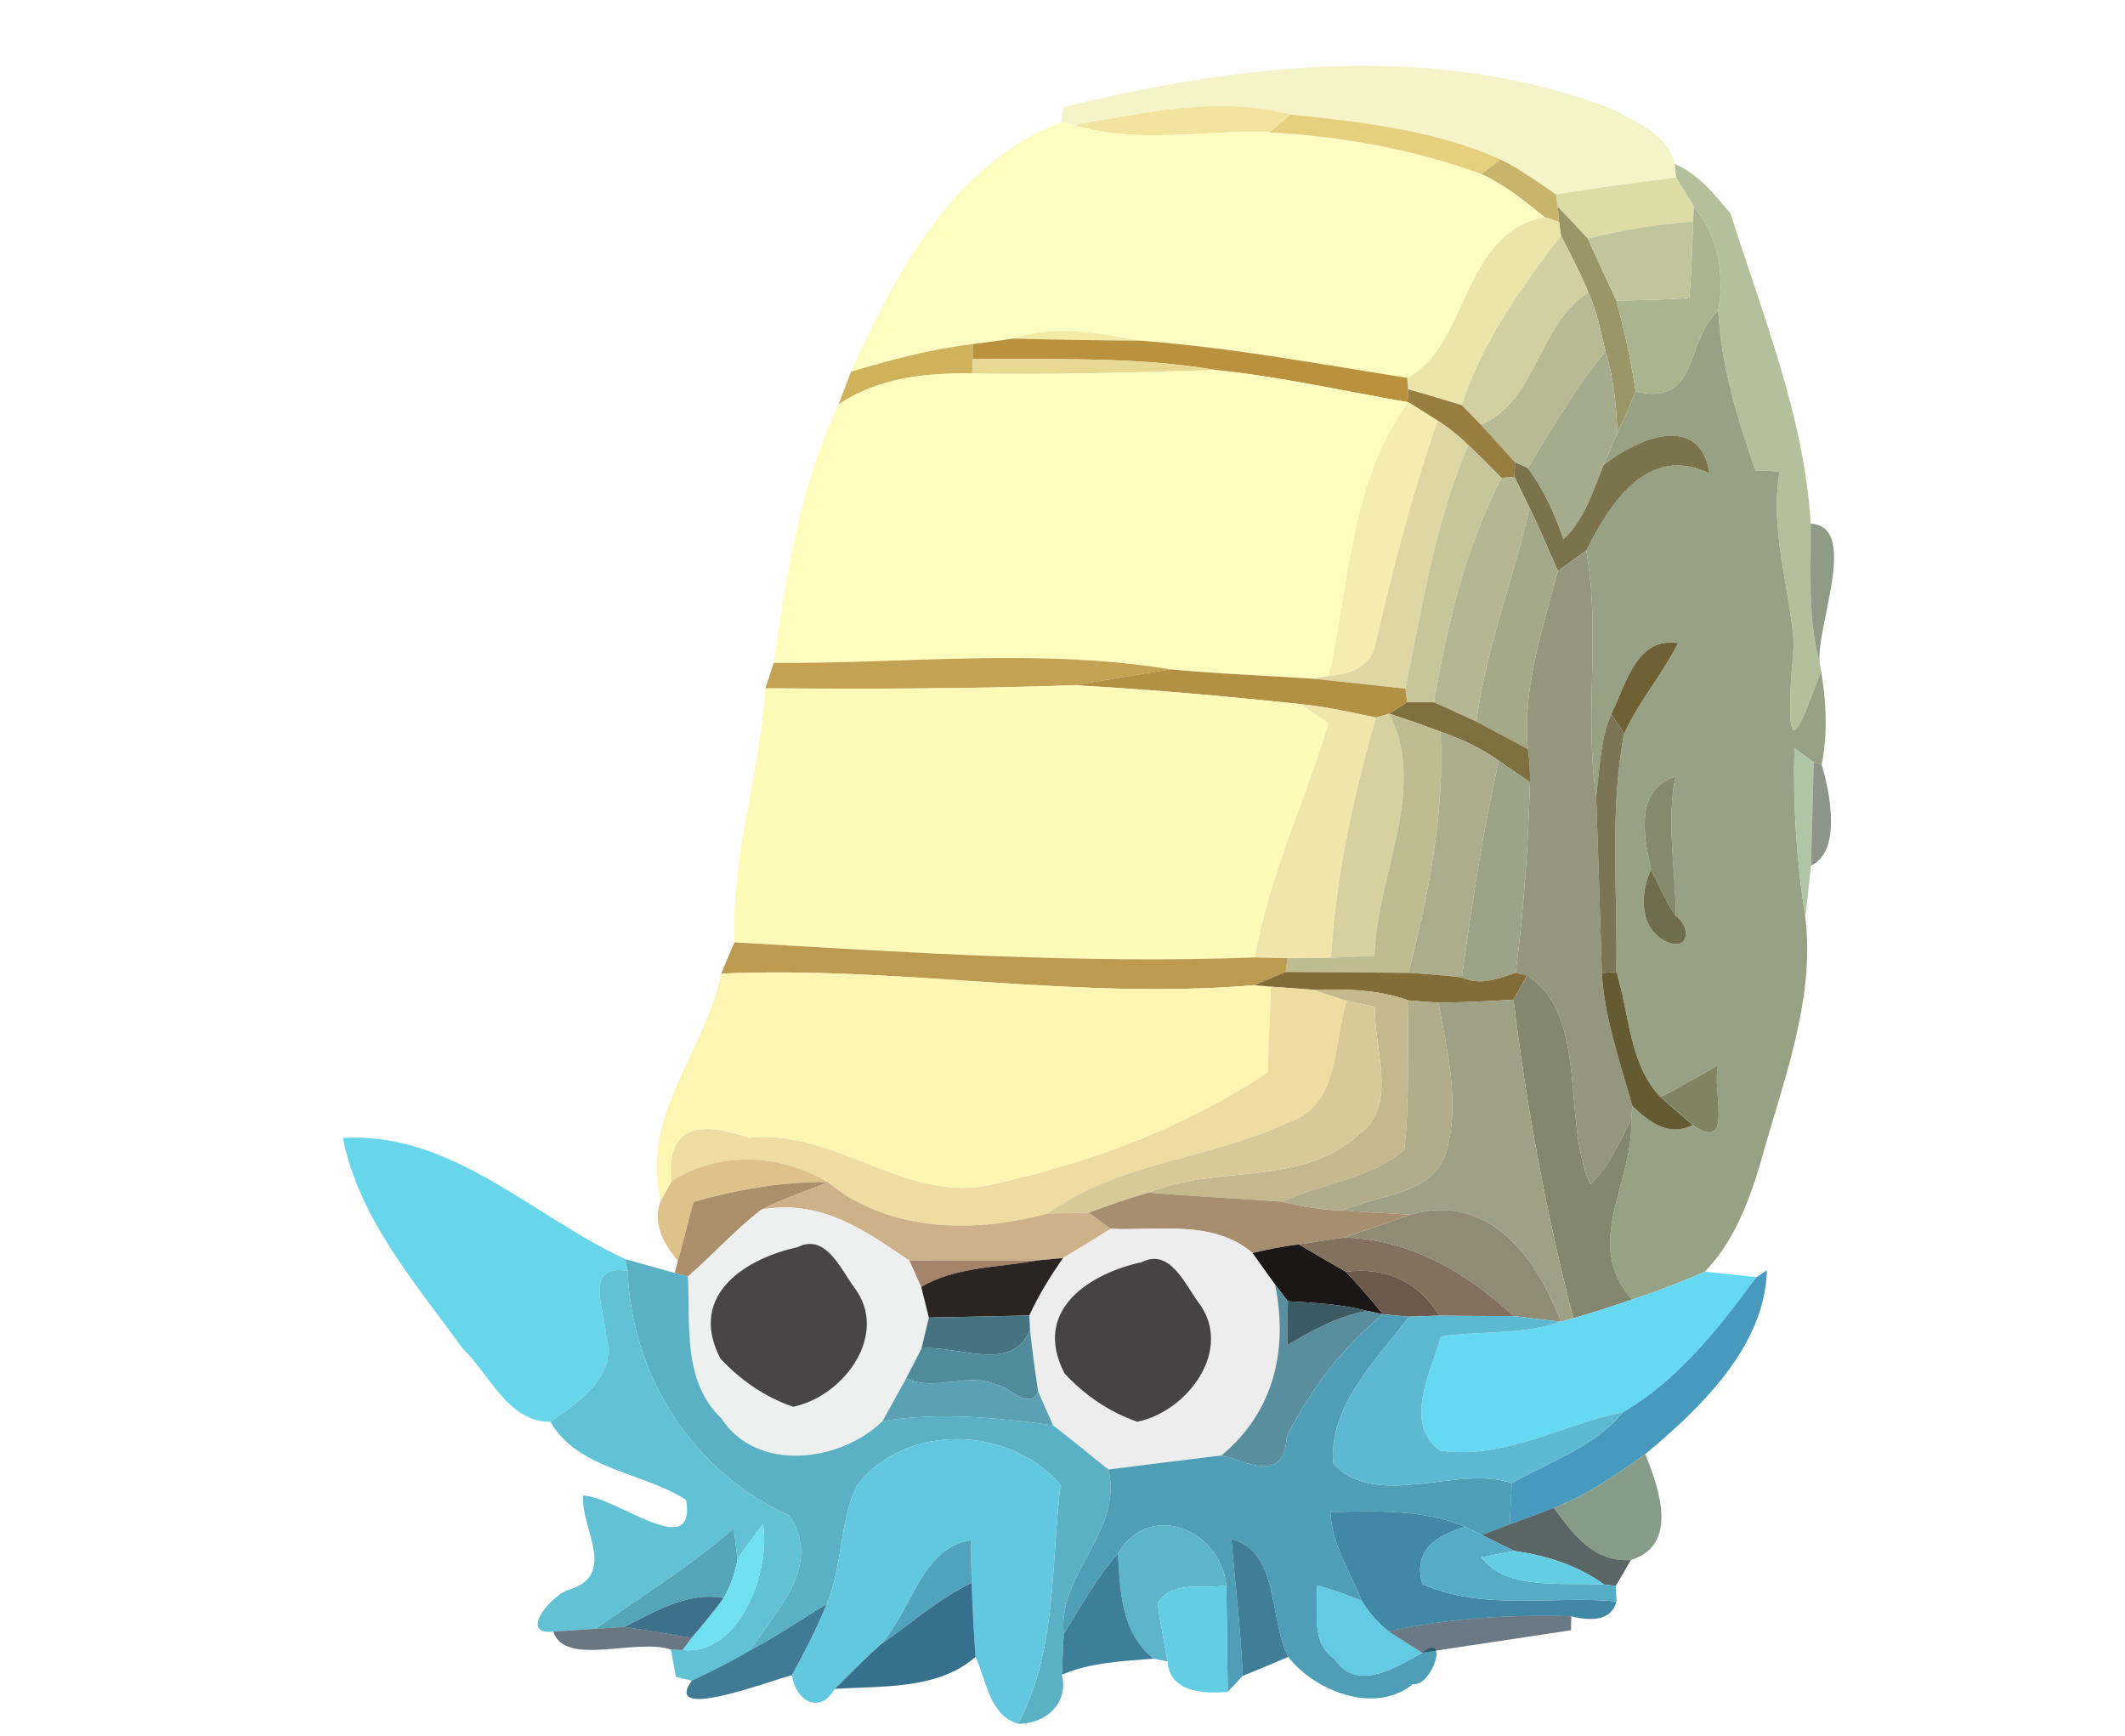 <?xml version="1.0" encoding="UTF-8" ?>
<!DOCTYPE svg PUBLIC "-//W3C//DTD SVG 1.1//EN" "http://www.w3.org/Graphics/SVG/1.1/DTD/svg11.dtd">
<svg width="142pt" height="116pt" viewBox="0 0 142 116" version="1.1" xmlns="http://www.w3.org/2000/svg">
<g id="#f4f3c8fa">
<path fill="#f4f3c8" opacity="0.98" d=" M 71.06 7.16 C 82.93 4.23 96.05 2.74 107.74 7.29 C 109.31 8.13 111.54 9.06 111.91 10.95 L 112.01 11.86 C 109.32 12.21 106.65 12.54 103.98 12.99 C 102.77 12.17 101.58 11.30 100.27 10.65 C 95.88 8.69 91.00 8.15 86.25 7.65 C 81.40 6.38 76.54 7.54 71.76 8.35 L 70.92 8.16 L 71.06 7.16 Z" />
</g>
<g id="#f3e49dff">
<path fill="#f3e49d" opacity="1.00" d=" M 71.76 8.35 C 76.54 7.54 81.40 6.38 86.25 7.65 C 85.90 7.95 85.19 8.54 84.84 8.84 C 80.51 8.64 75.97 9.67 71.76 8.35 Z" />
</g>
<g id="#fdfcc1fe">
<path fill="#fdfcc1" opacity="1.00" d=" M 56.87 24.83 C 59.80 18.29 63.81 10.79 70.92 8.16 L 71.76 8.35 C 75.97 9.67 80.51 8.64 84.84 8.84 C 89.66 9.11 94.46 9.97 99.00 11.63 C 100.57 12.34 101.90 13.44 103.23 14.51 C 97.62 15.58 98.24 22.99 94.04 25.25 C 88.12 24.31 82.21 23.22 76.22 22.76 C 73.40 22.26 70.51 21.68 67.73 22.62 C 67.05 22.72 65.68 22.90 65.00 22.99 C 62.23 23.32 59.53 24.04 56.87 24.83 Z" />
</g>
<g id="#e6cf7dff">
<path fill="#e6cf7d" opacity="1.00" d=" M 84.84 8.84 C 85.19 8.54 85.90 7.95 86.25 7.65 C 91.00 8.15 95.88 8.69 100.27 10.65 C 99.95 10.89 99.32 11.38 99.00 11.63 C 94.46 9.97 89.66 9.11 84.84 8.84 Z" />
</g>
<g id="#c8b46aff">
<path fill="#c8b46a" opacity="1.00" d=" M 99.00 11.63 C 99.32 11.38 99.95 10.89 100.27 10.65 C 101.58 11.30 102.77 12.17 103.98 12.99 L 104.10 13.82 L 104.18 14.83 L 103.23 14.51 C 101.90 13.44 100.57 12.34 99.00 11.63 Z" />
</g>
<g id="#b0c09af9">
<path fill="#b0c09a" opacity="0.98" d=" M 111.91 10.95 C 113.48 11.61 114.59 13.01 115.65 14.29 C 117.79 21.08 120.57 27.84 121.00 34.99 C 121.02 38.08 120.78 41.23 121.59 44.25 L 121.70 44.84 C 120.74 47.14 118.96 53.28 119.87 43.06 C 119.59 39.17 118.25 35.42 118.92 31.50 C 118.51 31.48 117.71 31.44 117.30 31.43 C 116.10 27.96 115.01 24.46 114.82 20.76 C 115.24 18.27 114.85 15.77 113.19 13.81 C 112.90 13.32 112.31 12.35 112.01 11.86 L 111.91 10.95 Z" />
</g>
<g id="#dedca6ff">
<path fill="#dedca6" opacity="1.00" d=" M 103.98 12.99 C 106.65 12.54 109.32 12.21 112.01 11.86 C 112.31 12.35 112.90 13.32 113.19 13.81 L 113.14 14.80 C 110.76 14.98 108.41 15.36 106.10 15.94 C 105.44 15.22 104.78 14.52 104.10 13.82 L 103.98 12.99 Z" />
</g>
<g id="#9a9667ff">
<path fill="#9a9667" opacity="1.00" d=" M 104.10 13.82 C 104.78 14.52 105.44 15.22 106.10 15.94 C 106.73 17.32 107.37 18.70 108.01 20.08 C 108.55 22.08 108.99 24.11 109.30 26.16 C 108.92 27.10 108.51 28.03 108.07 28.95 C 108.02 27.10 107.83 25.25 107.28 23.48 C 106.97 22.15 106.72 20.79 106.14 19.54 C 105.61 18.23 104.95 16.99 104.31 15.74 L 104.18 14.83 L 104.10 13.82 Z" />
</g>
<g id="#aab48fff">
<path fill="#aab48f" opacity="1.00" d=" M 113.19 13.81 C 114.85 15.77 115.24 18.27 114.82 20.76 C 112.54 22.83 113.58 27.17 109.30 26.16 C 108.99 24.11 108.55 22.08 108.01 20.08 C 109.64 20.05 111.26 20.04 112.88 19.90 C 113.04 18.20 113.07 16.50 113.14 14.80 L 113.19 13.81 Z" />
</g>
<g id="#ece5aaff">
<path fill="#ece5aa" opacity="1.00" d=" M 94.04 25.25 C 98.24 22.99 97.62 15.58 103.23 14.51 L 104.18 14.83 L 104.31 15.74 C 101.65 19.23 99.03 22.85 97.68 27.07 C 96.49 26.71 95.29 26.34 94.09 26.01 L 94.04 25.25 Z" />
</g>
<g id="#c0c59bff">
<path fill="#c0c59b" opacity="1.00" d=" M 106.10 15.94 C 108.41 15.36 110.76 14.98 113.14 14.80 C 113.07 16.50 113.04 18.20 112.88 19.90 C 111.26 20.04 109.64 20.05 108.01 20.08 C 107.37 18.70 106.73 17.32 106.10 15.94 Z" />
</g>
<g id="#d2cfa0ff">
<path fill="#d2cfa0" opacity="1.00" d=" M 104.31 15.74 C 104.95 16.99 105.61 18.23 106.14 19.54 C 102.76 21.68 102.67 26.88 98.95 28.37 C 98.63 28.04 98.00 27.40 97.68 27.07 C 99.03 22.85 101.65 19.23 104.31 15.74 Z" />
</g>
<g id="#b8ba93ff">
<path fill="#b8ba93" opacity="1.00" d=" M 98.95 28.37 C 102.67 26.88 102.76 21.68 106.14 19.54 C 106.72 20.79 106.97 22.15 107.28 23.48 C 105.26 25.88 103.75 28.62 102.08 31.26 L 101.24 30.89 C 100.48 30.04 99.71 29.20 98.95 28.37 Z" />
</g>
<g id="#97a184fe">
<path fill="#97a184" opacity="1.00" d=" M 109.30 26.16 C 113.58 27.17 112.54 22.83 114.82 20.76 C 115.01 24.46 116.10 27.96 117.30 31.43 C 117.71 31.44 118.51 31.48 118.92 31.50 C 118.25 35.42 119.59 39.17 119.87 43.06 C 118.96 53.28 120.74 47.14 121.70 44.84 C 122.04 46.91 122.14 49.03 121.73 51.09 L 121.20 50.93 C 120.88 50.69 120.23 50.23 119.91 49.99 C 119.81 53.80 120.06 57.57 120.64 61.31 C 121.31 66.85 119.10 72.39 117.64 77.70 C 116.86 80.32 115.86 82.95 113.93 84.96 C 112.34 85.66 110.71 86.28 109.07 86.82 C 105.69 83.10 109.20 79.01 109.00 74.79 L 109.08 73.90 C 110.23 74.98 111.50 75.97 113.11 75.17 C 115.94 77.09 114.34 72.76 114.82 71.17 C 113.53 71.88 112.28 72.65 110.96 73.29 C 108.85 71.10 108.90 67.74 108.01 64.94 C 108.11 59.64 107.53 54.26 108.53 49.01 C 109.52 46.87 111.06 45.06 112.14 42.97 C 109.34 42.52 108.64 45.77 107.67 47.71 C 106.92 49.44 106.90 51.36 106.66 53.20 C 105.85 47.75 106.97 42.20 106.00 36.78 C 107.61 33.57 110.13 29.65 114.24 31.63 C 113.58 27.49 109.37 29.30 107.15 31.08 C 107.38 30.55 107.84 29.48 108.07 28.95 C 108.51 28.03 108.92 27.10 109.30 26.16 M 110.33 58.10 C 109.58 59.64 109.53 62.02 111.31 62.89 C 112.88 63.64 113.04 61.90 111.97 61.19 C 111.99 58.08 111.33 54.99 111.96 51.89 C 109.22 52.73 109.84 55.92 110.33 58.10 Z" />
</g>
<g id="#f2eba5ff">
<path fill="#f2eba5" opacity="1.00" d=" M 67.73 22.62 C 70.51 21.68 73.40 22.26 76.22 22.76 C 73.39 22.74 70.56 22.70 67.73 22.62 Z" />
</g>
<g id="#cfb057f9">
<path fill="#cfb057" opacity="0.98" d=" M 56.87 24.83 C 59.53 24.04 62.23 23.32 65.00 22.99 L 65.00 23.97 L 64.97 24.96 C 61.81 24.89 58.70 25.25 56.04 27.01 C 56.25 26.47 56.66 25.38 56.87 24.83 Z" />
</g>
<g id="#ba923dff">
<path fill="#ba923d" opacity="1.00" d=" M 65.00 22.99 C 65.68 22.90 67.05 22.72 67.73 22.62 C 70.56 22.70 73.39 22.74 76.22 22.76 C 82.21 23.22 88.12 24.31 94.04 25.25 L 94.09 26.01 L 94.12 26.88 C 89.82 26.13 85.57 25.17 81.23 24.72 C 75.87 23.80 70.41 24.04 65.00 23.97 L 65.00 22.99 Z" />
</g>
<g id="#e8d992ff">
<path fill="#e8d992" opacity="1.00" d=" M 65.00 23.97 C 70.41 24.04 75.87 23.80 81.23 24.72 C 75.81 24.88 70.39 25.06 64.97 24.96 L 65.00 23.97 Z" />
</g>
<g id="#a5ac8dff">
<path fill="#a5ac8d" opacity="1.00" d=" M 102.08 31.26 C 103.75 28.62 105.26 25.88 107.28 23.48 C 107.83 25.25 108.02 27.10 108.07 28.95 C 107.84 29.48 107.38 30.55 107.15 31.08 C 106.44 32.82 105.89 34.72 104.47 36.03 C 103.90 34.33 103.15 32.70 102.08 31.26 Z" />
</g>
<g id="#fefdbdff">
<path fill="#fefdbd" opacity="1.00" d=" M 56.04 27.01 C 58.70 25.25 61.81 24.89 64.97 24.96 C 70.39 25.06 75.81 24.88 81.23 24.72 C 85.57 25.17 89.82 26.13 94.12 26.88 C 90.23 32.08 90.20 39.02 88.80 45.15 L 87.78 45.35 C 84.58 45.14 81.39 45.02 78.20 44.72 C 69.42 43.28 60.52 44.35 51.70 44.29 C 52.53 38.44 53.46 32.37 56.04 27.01 Z" />
</g>
<g id="#987f41ff">
<path fill="#987f41" opacity="1.00" d=" M 94.09 26.01 C 95.29 26.34 96.49 26.71 97.68 27.07 C 98.00 27.40 98.63 28.04 98.95 28.37 C 99.71 29.20 100.48 30.04 101.24 30.89 L 101.20 31.86 L 100.33 31.93 C 99.61 31.18 98.87 30.45 98.11 29.74 C 97.49 29.12 96.81 28.58 96.07 28.11 C 95.58 27.80 94.61 27.18 94.12 26.88 L 94.09 26.01 Z" />
</g>
<g id="#f5ecafff">
<path fill="#f5ecaf" opacity="1.00" d=" M 94.12 26.88 C 94.61 27.18 95.58 27.80 96.07 28.11 C 94.37 32.96 93.10 37.93 91.94 42.93 C 91.72 44.47 90.19 45.13 88.80 45.15 C 90.20 39.02 90.23 32.08 94.12 26.88 Z" />
</g>
<g id="#ded7a3ff">
<path fill="#ded7a3" opacity="1.00" d=" M 96.07 28.11 C 96.81 28.58 97.49 29.12 98.11 29.74 C 95.91 34.91 95.03 40.53 93.92 46.01 C 92.38 45.84 89.32 45.51 87.78 45.35 L 88.80 45.15 C 90.19 45.13 91.72 44.47 91.94 42.93 C 93.10 37.93 94.37 32.96 96.07 28.11 Z" />
</g>
<g id="#7a734cff">
<path fill="#7a734c" opacity="1.00" d=" M 107.15 31.08 C 109.37 29.30 113.58 27.49 114.24 31.63 C 110.13 29.65 107.61 33.57 106.00 36.78 C 105.52 37.12 104.57 37.81 104.10 38.15 C 103.48 36.74 102.89 35.31 102.21 33.93 C 101.96 33.41 101.45 32.38 101.20 31.86 L 101.24 30.89 L 102.08 31.26 C 103.15 32.70 103.90 34.33 104.47 36.03 C 105.89 34.72 106.44 32.82 107.15 31.08 Z" />
</g>
<g id="#c7c59aff">
<path fill="#c7c59a" opacity="1.00" d=" M 98.11 29.74 C 98.87 30.45 99.61 31.18 100.33 31.93 C 97.92 36.61 96.69 41.75 95.83 46.92 C 95.38 46.92 94.47 46.92 94.02 46.92 L 93.92 46.01 C 95.03 40.53 95.91 34.91 98.11 29.74 Z" />
</g>
<g id="#b5b792ff">
<path fill="#b5b792" opacity="1.00" d=" M 100.33 31.93 L 101.20 31.86 C 101.45 32.38 101.96 33.41 102.21 33.93 C 101.13 38.72 99.29 43.32 98.66 48.21 C 97.71 47.78 96.77 47.35 95.83 46.92 C 96.69 41.75 97.92 36.61 100.33 31.93 Z" />
</g>
<g id="#a4a98aff">
<path fill="#a4a98a" opacity="1.00" d=" M 102.21 33.93 C 102.89 35.31 103.48 36.74 104.10 38.15 C 103.08 42.04 101.72 45.96 102.10 50.04 C 100.95 49.43 99.80 48.83 98.66 48.21 C 99.29 43.32 101.13 38.72 102.21 33.93 Z" />
</g>
<g id="#6e7f65c6">
<path fill="#6e7f65" opacity="0.78" d=" M 121.00 34.99 C 124.25 35.14 121.37 41.81 121.59 44.25 C 120.78 41.23 121.02 38.08 121.00 34.99 Z" />
</g>
<g id="#94977dff">
<path fill="#94977d" opacity="1.00" d=" M 104.10 38.15 C 104.57 37.81 105.52 37.12 106.00 36.78 C 106.97 42.20 105.85 47.75 106.66 53.20 C 106.80 57.14 106.92 61.07 107.04 65.01 C 107.22 68.07 108.27 70.97 109.08 73.90 L 109.00 74.79 C 108.21 76.31 107.53 77.94 106.27 79.15 C 104.34 74.90 106.21 67.80 102.04 65.17 L 101.28 65.00 C 101.83 60.78 102.11 56.53 102.24 52.27 C 102.25 51.52 102.21 50.78 102.10 50.04 C 101.72 45.96 103.08 42.04 104.10 38.15 Z" />
</g>
<g id="#6f6135ff">
<path fill="#6f6135" opacity="1.00" d=" M 107.67 47.71 C 108.64 45.77 109.34 42.52 112.14 42.97 C 111.06 45.06 109.52 46.87 108.53 49.01 C 108.31 48.68 107.88 48.03 107.67 47.71 Z" />
</g>
<g id="#c3a253fc">
<path fill="#c3a253" opacity="1.00" d=" M 51.15 45.99 C 51.29 45.57 51.56 44.72 51.70 44.29 C 60.52 44.35 69.42 43.28 78.20 44.72 C 76.60 44.98 73.39 45.51 71.78 45.78 C 64.91 46.03 58.03 46.03 51.15 45.99 Z" />
</g>
<g id="#b29044ff">
<path fill="#b29044" opacity="1.00" d=" M 71.78 45.78 C 73.39 45.51 76.60 44.98 78.20 44.72 C 81.39 45.02 84.58 45.14 87.78 45.35 C 89.32 45.51 92.38 45.84 93.92 46.01 L 94.02 46.92 C 93.73 47.11 93.14 47.49 92.84 47.68 L 91.95 47.94 C 90.27 47.59 88.59 47.21 86.88 47.04 C 81.86 46.51 76.82 46.06 71.78 45.78 Z" />
</g>
<g id="#fdfbb7ff">
<path fill="#fdfbb7" opacity="1.00" d=" M 51.15 45.99 C 58.03 46.03 64.91 46.03 71.78 45.78 C 76.82 46.06 81.86 46.51 86.88 47.04 C 87.36 47.36 88.31 48.00 88.78 48.32 C 87.21 53.55 84.80 58.55 83.86 63.97 C 72.24 64.40 60.66 63.64 49.08 62.96 C 48.84 57.20 50.78 51.69 51.15 45.99 Z" />
</g>
<g id="#f0e5aaff">
<path fill="#f0e5aa" opacity="1.00" d=" M 86.88 47.04 C 88.59 47.21 90.27 47.59 91.95 47.94 C 90.44 53.18 89.28 58.53 88.94 63.99 C 88.21 64.00 86.76 64.01 86.04 64.02 C 85.49 64.01 84.41 63.98 83.86 63.97 C 84.80 58.55 87.21 53.55 88.78 48.32 C 88.31 48.00 87.36 47.36 86.88 47.04 Z" />
</g>
<g id="#7f7040ff">
<path fill="#7f7040" opacity="1.00" d=" M 92.84 47.68 C 93.14 47.49 93.73 47.11 94.02 46.92 C 94.47 46.92 95.38 46.92 95.83 46.92 C 96.77 47.35 97.71 47.78 98.66 48.21 C 99.80 48.83 100.95 49.43 102.10 50.04 C 102.21 50.78 102.25 51.52 102.24 52.27 C 101.72 51.91 100.68 51.19 100.16 50.83 C 98.97 49.98 97.64 49.36 96.26 48.88 C 95.13 48.46 93.99 48.06 92.84 47.68 Z" />
</g>
<g id="#d7d09fff">
<path fill="#d7d09f" opacity="1.00" d=" M 91.95 47.94 L 92.84 47.68 C 95.43 52.72 91.96 58.56 91.85 63.86 C 91.12 63.89 89.66 63.96 88.94 63.99 C 89.28 58.53 90.44 53.18 91.95 47.94 Z" />
</g>
<g id="#bfbc92ff">
<path fill="#bfbc92" opacity="1.00" d=" M 92.84 47.68 C 93.99 48.06 95.13 48.46 96.26 48.88 C 96.55 54.26 95.46 59.81 94.12 65.00 C 91.38 64.97 88.64 64.95 85.91 64.94 L 86.04 64.02 C 86.76 64.01 88.21 64.00 88.94 63.99 C 89.66 63.96 91.12 63.89 91.85 63.86 C 91.96 58.56 95.43 52.72 92.84 47.68 Z" />
</g>
<g id="#7b7556ff">
<path fill="#7b7556" opacity="1.00" d=" M 106.66 53.20 C 106.90 51.36 106.92 49.44 107.67 47.71 C 107.88 48.03 108.31 48.68 108.53 49.01 C 107.53 54.26 108.11 59.64 108.01 64.94 L 107.04 65.01 C 106.92 61.07 106.80 57.14 106.66 53.20 Z" />
</g>
<g id="#abad8cff">
<path fill="#abad8c" opacity="1.00" d=" M 96.26 48.88 C 97.64 49.36 98.97 49.98 100.16 50.83 C 99.06 55.60 98.35 60.45 97.69 65.30 C 96.50 65.17 95.31 65.07 94.12 65.00 C 95.46 59.81 96.55 54.26 96.26 48.88 Z" />
</g>
<g id="#afc6a5ff">
<path fill="#afc6a5" opacity="1.00" d=" M 119.91 49.99 C 120.23 50.23 120.88 50.69 121.20 50.93 C 121.15 52.65 121.07 56.11 121.02 57.83 C 120.93 58.70 120.74 60.44 120.64 61.31 C 120.06 57.57 119.81 53.80 119.91 49.99 Z" />
</g>
<g id="#9da386ff">
<path fill="#9da386" opacity="1.00" d=" M 100.16 50.83 C 100.68 51.19 101.72 51.91 102.24 52.27 C 102.11 56.53 101.83 60.78 101.28 65.00 C 100.11 65.39 98.89 65.88 97.69 65.30 C 98.35 60.45 99.06 55.60 100.16 50.83 Z" />
</g>
<g id="#434e3c99">
<path fill="#434e3c" opacity="0.60" d=" M 121.20 50.93 L 121.73 51.09 C 122.31 52.99 123.05 56.92 121.02 57.83 C 121.07 56.11 121.15 52.65 121.20 50.93 Z" />
</g>
<g id="#858a6cff">
<path fill="#858a6c" opacity="1.00" d=" M 110.33 58.10 C 109.84 55.92 109.22 52.73 111.96 51.89 C 111.33 54.99 111.99 58.08 111.97 61.19 C 111.31 60.22 110.85 59.14 110.33 58.10 Z" />
</g>
<g id="#6f6d4bff">
<path fill="#6f6d4b" opacity="1.00" d=" M 110.33 58.10 C 110.85 59.14 111.31 60.22 111.97 61.19 C 113.04 61.90 112.88 63.64 111.31 62.89 C 109.53 62.02 109.58 59.64 110.33 58.10 Z" />
</g>
<g id="#bc9a50fe">
<path fill="#bc9a50" opacity="1.00" d=" M 49.08 62.96 C 60.66 63.64 72.24 64.40 83.86 63.97 C 84.41 63.98 85.49 64.01 86.04 64.02 L 85.91 64.94 C 85.39 65.16 84.35 65.60 83.83 65.82 C 71.91 66.84 60.09 64.52 48.19 65.05 C 48.41 64.53 48.86 63.49 49.08 62.96 Z" />
</g>
<g id="#fdf6b2ff">
<path fill="#fdf6b2" opacity="1.00" d=" M 48.19 65.05 C 60.09 64.52 71.91 66.84 83.83 65.82 L 84.93 65.92 C 84.87 67.35 84.77 70.22 84.72 71.65 C 79.35 75.23 73.22 77.58 66.94 78.99 C 60.77 80.81 56.04 75.36 50.02 76.03 C 46.25 74.68 44.53 75.64 44.88 78.92 C 44.70 79.25 44.33 79.91 44.15 80.24 C 42.76 74.51 47.12 70.29 48.19 65.05 Z" />
</g>
<g id="#826c37ff">
<path fill="#826c37" opacity="1.00" d=" M 83.83 65.82 C 84.35 65.60 85.39 65.16 85.91 64.94 C 88.64 64.95 91.38 64.97 94.12 65.00 C 95.31 65.07 96.50 65.17 97.69 65.30 C 98.89 65.88 100.11 65.39 101.28 65.00 L 102.04 65.17 C 101.82 65.58 101.37 66.39 101.14 66.79 C 99.47 66.90 97.80 66.97 96.12 66.99 C 95.62 66.96 94.62 66.88 94.12 66.84 C 92.08 66.10 89.92 66.07 87.78 66.13 C 87.07 66.08 85.64 65.97 84.93 65.92 L 83.83 65.82 Z" />
</g>
<g id="#83876fff">
<path fill="#83876f" opacity="1.00" d=" M 102.04 65.17 C 106.21 67.80 104.34 74.90 106.27 79.15 C 107.53 77.94 108.21 76.31 109.00 74.79 C 109.20 79.01 105.69 83.10 109.07 86.82 C 107.76 87.26 106.46 87.71 105.13 88.07 C 103.33 81.07 102.00 73.97 101.14 66.79 C 101.37 66.39 101.82 65.58 102.04 65.17 Z" />
</g>
<g id="#645b33ff">
<path fill="#645b33" opacity="1.00" d=" M 107.04 65.01 L 108.01 64.94 C 108.90 67.74 108.85 71.10 110.96 73.29 C 111.67 73.92 112.39 74.55 113.11 75.17 C 111.50 75.97 110.23 74.98 109.08 73.90 C 108.27 70.97 107.22 68.07 107.04 65.01 Z" />
</g>
<g id="#eedca1ff">
<path fill="#eedca1" opacity="1.00" d=" M 84.93 65.92 C 85.64 65.97 87.07 66.08 87.78 66.13 C 88.33 66.32 89.44 66.68 89.99 66.86 C 89.07 69.80 89.57 73.89 86.01 75.02 C 80.84 77.45 74.77 77.62 70.02 81.08 C 65.10 82.40 59.40 82.35 55.31 78.98 C 52.15 77.08 48.04 76.87 44.88 78.92 C 44.53 75.64 46.25 74.68 50.02 76.03 C 56.04 75.36 60.77 80.81 66.94 78.99 C 73.22 77.58 79.35 75.23 84.72 71.65 C 84.77 70.22 84.87 67.35 84.93 65.92 Z" />
</g>
<g id="#c4b88dff">
<path fill="#c4b88d" opacity="1.00" d=" M 87.78 66.13 C 89.92 66.07 92.08 66.10 94.12 66.84 C 94.03 70.16 94.21 73.51 93.84 76.82 C 91.55 78.79 88.36 79.02 85.69 80.29 C 82.70 80.07 79.72 79.93 76.74 79.68 C 81.28 77.80 86.97 79.31 90.78 75.81 C 93.48 73.97 91.78 70.04 91.88 67.26 C 91.40 67.16 90.46 66.96 89.99 66.86 C 89.44 66.68 88.33 66.32 87.78 66.13 Z" />
</g>
<g id="#d8ca98ff">
<path fill="#d8ca98" opacity="1.00" d=" M 89.99 66.86 C 90.46 66.96 91.40 67.16 91.88 67.26 C 91.78 70.04 93.48 73.97 90.78 75.81 C 86.97 79.31 81.28 77.80 76.74 79.68 C 75.39 80.07 74.07 80.54 72.76 81.02 C 72.07 81.04 70.70 81.06 70.02 81.08 C 74.77 77.62 80.84 77.45 86.01 75.02 C 89.57 73.89 89.07 69.80 89.99 66.86 Z" />
</g>
<g id="#b1ac89ff">
<path fill="#b1ac89" opacity="1.00" d=" M 94.12 66.84 C 94.62 66.88 95.62 66.96 96.12 66.99 C 96.69 70.17 97.54 73.53 96.71 76.72 C 95.96 79.87 92.19 79.74 89.75 80.88 C 88.38 80.85 87.02 80.63 85.69 80.29 C 88.36 79.02 91.55 78.79 93.84 76.82 C 94.21 73.51 94.03 70.16 94.12 66.84 Z" />
</g>
<g id="#9ea185ff">
<path fill="#9ea185" opacity="1.00" d=" M 96.12 66.99 C 97.80 66.97 99.47 66.90 101.14 66.79 C 102.00 73.97 103.33 81.07 105.13 88.07 L 104.29 88.31 C 102.71 84.01 99.48 79.65 94.24 81.15 C 92.74 81.07 91.25 80.98 89.75 80.88 C 92.19 79.74 95.96 79.87 96.71 76.72 C 97.54 73.53 96.69 70.17 96.12 66.99 Z" />
</g>
<g id="#818463ff">
<path fill="#818463" opacity="1.00" d=" M 110.96 73.29 C 112.28 72.65 113.53 71.88 114.82 71.17 C 114.34 72.76 115.94 77.09 113.11 75.17 C 112.39 74.55 111.67 73.92 110.96 73.29 Z" />
</g>
<g id="#64d5eaf8">
<path fill="#64d5ea" opacity="0.97" d=" M 22.91 76.03 C 30.13 75.58 35.59 81.26 41.79 84.13 L 41.94 84.91 C 38.91 84.42 40.44 87.59 40.52 89.34 C 41.24 91.97 38.64 93.70 36.78 94.99 C 33.96 95.03 32.68 91.77 30.91 90.09 C 27.77 85.75 24.00 81.45 22.91 76.03 Z" />
</g>
<g id="#dfc289fb">
<path fill="#dfc289" opacity="1.00" d=" M 44.88 78.92 C 48.04 76.87 52.15 77.08 55.31 78.98 C 52.27 78.94 49.26 79.47 46.35 80.30 C 45.97 81.61 45.67 82.94 45.30 84.24 C 44.37 83.14 43.56 81.72 44.15 80.24 C 44.33 79.91 44.70 79.25 44.88 78.92 Z" />
</g>
<g id="#ab8f6bfe">
<path fill="#ab8f6b" opacity="1.00" d=" M 46.35 80.30 C 49.26 79.47 52.27 78.94 55.31 78.98 C 53.85 79.62 52.31 80.08 50.89 80.81 C 49.13 82.17 47.64 83.83 45.97 85.29 L 45.09 85.05 L 45.30 84.24 C 45.67 82.94 45.97 81.61 46.35 80.30 Z" />
</g>
<g id="#cdb188ff">
<path fill="#cdb188" opacity="1.00" d=" M 55.31 78.98 C 59.40 82.35 65.10 82.40 70.02 81.08 C 70.70 81.06 72.07 81.04 72.76 81.02 C 73.12 81.29 73.85 81.83 74.22 82.10 C 73.17 82.76 72.10 83.41 71.03 84.05 C 70.59 84.09 69.70 84.18 69.25 84.22 C 66.42 84.20 63.59 84.20 60.77 84.23 C 57.77 82.19 54.86 80.11 50.89 80.81 C 52.31 80.08 53.85 79.62 55.31 78.98 Z" />
</g>
<g id="#a68e6fff">
<path fill="#a68e6f" opacity="1.00" d=" M 72.76 81.02 C 74.07 80.54 75.39 80.07 76.74 79.68 C 79.72 79.93 82.70 80.07 85.69 80.29 C 87.02 80.63 88.38 80.85 89.75 80.88 C 91.25 80.98 92.74 81.07 94.24 81.15 C 92.78 81.70 91.28 82.18 89.80 82.68 C 89.05 82.80 87.55 83.02 86.80 83.14 C 85.75 83.27 84.72 83.47 83.70 83.72 C 81.08 81.47 77.43 82.24 74.22 82.10 C 73.85 81.83 73.12 81.29 72.76 81.02 Z" />
</g>
<g id="#eeefefff">
<path fill="#eeefef" opacity="1.00" d=" M 45.97 85.29 C 47.64 83.83 49.13 82.17 50.89 80.81 C 54.86 80.11 57.77 82.19 60.77 84.23 C 60.97 84.66 61.37 85.54 61.56 85.98 C 61.69 86.49 61.94 87.51 62.07 88.03 C 61.94 88.54 61.70 89.58 61.58 90.09 C 61.33 90.59 60.81 91.59 60.55 92.09 C 60.02 93.04 59.51 94.00 58.97 94.95 C 56.12 97.72 50.55 98.38 48.22 94.78 C 45.61 92.31 46.13 88.58 45.97 85.29 M 53.29 83.33 C 50.03 84.02 45.88 86.42 48.14 90.77 C 49.48 92.21 51.13 93.35 53.00 93.99 C 56.38 93.30 59.50 89.12 57.05 85.97 C 56.17 84.76 55.15 82.37 53.29 83.33 Z" />
</g>
<g id="#908b73ff">
<path fill="#908b73" opacity="1.00" d=" M 94.24 81.15 C 99.48 79.65 102.71 84.01 104.29 88.31 C 103.51 88.22 101.94 88.03 101.16 87.93 C 97.99 85.03 94.23 82.78 89.80 82.68 C 91.28 82.18 92.78 81.70 94.24 81.15 Z" />
</g>
<g id="#ededeeff">
<path fill="#ededee" opacity="1.00" d=" M 74.22 82.10 C 77.43 82.24 81.08 81.47 83.70 83.72 C 84.08 84.24 84.82 85.28 85.20 85.81 C 86.12 90.30 85.05 94.40 81.62 97.24 C 79.10 97.55 76.58 97.86 74.07 98.18 C 72.83 97.20 71.62 96.18 70.37 95.23 C 70.12 94.66 69.62 93.53 69.37 92.96 C 69.16 91.59 68.98 90.23 68.83 88.85 L 68.78 87.89 C 69.40 86.54 70.19 85.27 71.03 84.05 C 72.10 83.41 73.17 82.76 74.22 82.10 M 76.29 84.33 C 73.03 85.02 68.88 87.42 71.14 91.77 C 72.48 93.21 74.13 94.35 76.00 94.99 C 79.38 94.30 82.50 90.12 80.05 86.97 C 79.17 85.76 78.15 83.37 76.29 84.33 Z" />
</g>
<g id="#474545ff">
<path fill="#474545" opacity="1.00" d=" M 53.29 83.33 C 55.15 82.37 56.17 84.76 57.05 85.97 C 59.50 89.12 56.38 93.30 53.00 93.99 C 51.13 93.35 49.48 92.21 48.14 90.77 C 45.88 86.42 50.03 84.02 53.29 83.33 Z" />
</g>
<g id="#1b1716ff">
<path fill="#1b1716" opacity="1.00" d=" M 83.70 83.72 C 84.72 83.47 85.75 83.27 86.80 83.14 C 87.84 83.76 88.88 84.37 89.94 84.97 C 90.79 85.89 91.63 86.82 92.41 87.81 L 91.35 87.58 C 89.62 87.14 87.83 87.04 86.06 86.94 C 85.84 86.65 85.41 86.09 85.20 85.81 C 84.82 85.28 84.08 84.24 83.70 83.72 Z" />
</g>
<g id="#82715cff">
<path fill="#82715c" opacity="1.00" d=" M 86.80 83.14 C 87.55 83.02 89.05 82.80 89.80 82.68 C 94.23 82.78 97.99 85.03 101.16 87.93 C 99.50 87.92 97.84 87.93 96.19 87.90 C 94.79 85.63 92.59 84.63 89.94 84.97 C 88.88 84.37 87.84 83.76 86.80 83.14 Z" />
</g>
<g id="#5ab0c5fe">
<path fill="#5ab0c5" opacity="1.00" d=" M 41.79 84.13 C 42.89 84.44 43.99 84.74 45.09 85.05 L 45.97 85.29 C 46.13 88.58 45.61 92.31 48.22 94.78 C 50.55 98.38 56.12 97.72 58.97 94.95 C 62.76 94.33 66.59 94.71 70.37 95.23 C 71.62 96.18 72.83 97.20 74.07 98.18 C 75.04 102.41 70.68 105.08 71.08 109.17 C 71.05 109.85 70.99 111.21 70.96 111.89 C 71.44 113.80 69.85 115.20 68.03 115.17 C 70.64 110.31 70.22 104.51 70.87 99.21 C 67.48 95.23 60.51 95.02 57.25 99.26 C 56.07 101.75 56.32 104.65 55.24 107.17 C 53.54 108.20 51.90 109.32 50.15 110.25 C 51.89 107.50 54.94 104.71 52.78 101.27 C 46.35 98.42 42.20 91.95 41.94 84.91 L 41.79 84.13 Z" />
</g>
<g id="#a58368ff">
<path fill="#a58368" opacity="1.00" d=" M 60.77 84.23 C 63.59 84.20 66.42 84.20 69.25 84.22 C 66.66 84.70 63.89 84.62 61.56 85.98 C 61.37 85.54 60.97 84.66 60.77 84.23 Z" />
</g>
<g id="#2a2523ff">
<path fill="#2a2523" opacity="1.00" d=" M 69.25 84.22 C 69.70 84.18 70.59 84.09 71.03 84.05 C 70.19 85.27 69.40 86.54 68.78 87.89 C 67.10 87.93 63.74 87.99 62.07 88.03 C 61.94 87.51 61.69 86.49 61.56 85.98 C 63.89 84.62 66.66 84.70 69.25 84.22 Z" />
</g>
<g id="#454343ff">
<path fill="#454343" opacity="1.00" d=" M 76.29 84.33 C 78.15 83.37 79.17 85.76 80.05 86.97 C 82.50 90.12 79.38 94.30 76.00 94.99 C 74.13 94.35 72.48 93.21 71.14 91.77 C 68.88 87.42 73.03 85.02 76.29 84.33 Z" />
</g>
<g id="#5ec0d4f9">
<path fill="#5ec0d4" opacity="0.98" d=" M 40.52 89.34 C 40.44 87.59 38.91 84.42 41.94 84.91 C 42.20 91.95 46.35 98.42 52.78 101.27 C 54.94 104.71 51.89 107.50 50.15 110.25 C 48.88 111.00 47.56 111.66 46.23 112.29 L 45.17 112.04 C 45.09 111.58 44.91 110.66 44.83 110.21 L 45.61 110.24 C 49.30 110.69 51.52 105.11 50.99 101.84 C 50.39 102.59 49.83 103.36 49.29 104.15 C 49.22 103.64 49.09 102.63 49.02 102.12 C 46.16 104.63 42.91 106.63 39.80 108.82 C 39.09 108.87 37.68 108.96 36.98 109.01 C 34.52 109.28 36.98 106.35 38.20 106.16 C 41.20 105.07 38.82 102.13 38.96 99.92 C 41.13 99.96 46.53 104.45 45.85 100.21 C 42.97 98.36 38.59 98.18 36.78 94.99 C 38.64 93.70 41.24 91.97 40.52 89.34 Z" />
</g>
<g id="#6b5a4bff">
<path fill="#6b5a4b" opacity="1.00" d=" M 89.94 84.97 C 92.59 84.63 94.79 85.63 96.19 87.90 C 95.68 87.92 94.66 87.95 94.15 87.97 C 93.72 87.93 92.84 87.85 92.41 87.81 C 91.63 86.82 90.79 85.89 89.94 84.97 Z" />
</g>
<g id="#66d9f2ff">
<path fill="#66d9f2" opacity="1.00" d=" M 109.07 86.82 C 110.71 86.28 112.34 85.66 113.93 84.96 C 114.79 85.05 116.51 85.24 117.37 85.33 C 114.83 88.75 112.18 92.18 108.44 94.36 C 104.33 95.17 100.56 97.55 96.21 96.91 C 93.72 95.04 95.65 91.66 96.28 89.29 C 98.90 88.90 101.74 89.21 104.29 88.31 L 105.13 88.07 C 106.46 87.71 107.76 87.26 109.07 86.82 Z" />
</g>
<g id="#3e94bbf3">
<path fill="#3e94bb" opacity="0.95" d=" M 117.37 85.33 L 118.07 84.87 C 117.94 89.97 113.62 94.08 109.95 97.15 C 108.02 98.53 106.06 99.89 103.83 100.75 C 102.85 101.12 101.87 101.49 100.88 101.85 C 100.92 101.16 100.99 99.78 101.02 99.09 C 103.57 97.65 106.53 96.68 108.44 94.36 C 112.18 92.18 114.83 88.75 117.37 85.33 Z" />
</g>
<g id="#588e9dff">
<path fill="#588e9d" opacity="1.00" d=" M 85.20 85.81 C 85.41 86.09 85.84 86.65 86.06 86.94 C 86.05 87.67 86.03 89.14 86.02 89.87 C 87.69 88.87 89.41 87.93 91.35 87.58 L 92.41 87.81 C 89.69 90.05 87.56 92.84 85.98 95.99 C 85.82 99.26 83.21 97.56 81.62 97.24 C 85.05 94.40 86.12 90.30 85.20 85.81 Z" />
</g>
<g id="#3b5a62ff">
<path fill="#3b5a62" opacity="1.00" d=" M 86.06 86.94 C 87.83 87.04 89.62 87.14 91.35 87.58 C 89.41 87.93 87.69 88.87 86.02 89.87 C 86.03 89.14 86.05 87.67 86.06 86.94 Z" />
</g>
<g id="#457382ff">
<path fill="#457382" opacity="1.00" d=" M 62.07 88.03 C 63.74 87.99 67.10 87.93 68.78 87.89 L 68.83 88.85 C 67.63 91.79 64.02 89.86 61.58 90.09 C 61.70 89.58 61.94 88.54 62.07 88.03 Z" />
</g>
<g id="#4f9eb7fd">
<path fill="#4f9eb7" opacity="1.00" d=" M 92.41 87.81 C 92.84 87.85 93.72 87.93 94.15 87.97 C 91.99 90.87 88.78 93.91 89.09 97.76 C 91.95 100.95 97.42 97.83 101.02 99.09 C 100.99 99.78 100.92 101.16 100.88 101.85 C 100.41 102.03 99.48 102.37 99.01 102.55 C 98.74 102.41 98.18 102.14 97.91 102.01 C 95.10 100.82 91.89 100.95 88.90 101.03 C 88.99 103.19 90.23 105.01 91.00 106.97 C 90.02 106.55 89.02 106.20 87.99 105.92 C 88.10 107.59 87.54 109.73 89.18 110.83 C 90.68 113.09 93.29 111.40 95.03 110.42 C 96.88 108.97 95.72 112.70 94.41 112.52 C 91.94 114.56 87.91 113.04 86.08 110.70 C 84.80 108.18 85.48 103.61 82.29 102.83 C 82.54 105.87 82.92 108.91 83.04 111.97 C 82.79 112.23 82.29 112.77 82.04 113.04 C 82.02 111.26 81.97 107.70 81.95 105.92 C 81.53 102.17 76.83 100.22 74.70 103.80 C 73.25 105.42 72.23 107.34 71.08 109.17 C 70.68 105.08 75.04 102.41 74.07 98.18 C 76.58 97.86 79.10 97.55 81.62 97.24 C 83.21 97.56 85.82 99.26 85.98 95.99 C 87.56 92.84 89.69 90.05 92.41 87.81 Z" />
</g>
<g id="#5cb9d1ff">
<path fill="#5cb9d1" opacity="1.00" d=" M 94.15 87.97 C 94.66 87.95 95.68 87.92 96.19 87.90 C 97.84 87.93 99.50 87.92 101.16 87.93 C 101.94 88.03 103.51 88.22 104.29 88.31 C 101.74 89.21 98.90 88.90 96.28 89.29 C 95.65 91.66 93.72 95.04 96.21 96.91 C 100.56 97.55 104.33 95.17 108.44 94.36 C 106.53 96.68 103.57 97.65 101.02 99.09 C 97.42 97.83 91.95 100.95 89.09 97.76 C 88.78 93.91 91.99 90.87 94.15 87.97 Z" />
</g>
<g id="#508b9cff">
<path fill="#508b9c" opacity="1.00" d=" M 61.58 90.09 C 64.02 89.86 67.63 91.79 68.83 88.85 C 68.98 90.23 69.16 91.59 69.37 92.96 C 68.74 94.30 67.49 92.63 66.60 92.53 C 64.69 91.64 62.49 93.01 60.55 92.09 C 60.81 91.59 61.33 90.59 61.58 90.09 Z" />
</g>
<g id="#5ba1b4ff">
<path fill="#5ba1b4" opacity="1.00" d=" M 58.97 94.95 C 59.51 94.00 60.02 93.04 60.55 92.09 C 62.49 93.01 64.69 91.64 66.60 92.53 C 67.49 92.63 68.74 94.30 69.37 92.96 C 69.62 93.53 70.12 94.66 70.37 95.23 C 66.59 94.71 62.76 94.33 58.97 94.95 Z" />
</g>
<g id="#61c8dfff">
<path fill="#61c8df" opacity="1.00" d=" M 57.25 99.26 C 60.51 95.02 67.48 95.23 70.87 99.21 C 70.22 104.51 70.64 110.31 68.03 115.17 C 66.10 114.59 65.92 112.26 65.19 110.70 C 65.07 109.05 64.99 107.40 64.93 105.75 C 64.91 105.04 64.89 103.62 64.88 102.91 C 61.56 103.38 60.89 107.75 58.82 109.89 C 57.78 110.85 56.77 111.84 55.78 112.84 C 54.75 114.60 53.16 113.62 52.92 111.92 C 53.77 110.37 54.58 108.80 55.24 107.17 C 56.32 104.65 56.07 101.75 57.25 99.26 Z" />
</g>
<g id="#819783f2">
<path fill="#819783" opacity="0.95" d=" M 103.83 100.75 C 106.06 99.89 108.02 98.53 109.95 97.15 C 110.84 99.41 112.23 103.23 108.98 104.23 C 106.51 104.40 105.14 102.53 103.83 100.75 Z" />
</g>
<g id="#4088a6fe">
<path fill="#4088a6" opacity="1.00" d=" M 88.90 101.03 C 91.89 100.95 95.10 100.82 97.91 102.01 C 96.02 102.58 94.39 103.57 95.05 105.83 C 99.10 107.65 103.74 106.59 108.02 106.99 C 107.74 108.08 106.73 108.42 105.00 107.99 C 100.89 107.86 96.79 108.12 92.78 108.99 C 92.07 108.42 91.48 107.75 91.00 106.97 C 90.23 105.01 88.99 103.19 88.90 101.03 Z" />
</g>
<g id="#233333c0">
<path fill="#233333" opacity="0.75" d=" M 100.88 101.85 C 101.87 101.49 102.85 101.12 103.83 100.75 C 105.14 102.53 106.51 104.40 108.98 104.23 C 108.73 104.66 108.23 105.53 107.97 105.96 L 107.18 105.86 C 105.41 104.57 103.33 103.93 101.18 103.62 C 100.64 103.35 99.55 102.82 99.01 102.55 C 99.48 102.37 100.41 102.03 100.88 101.85 Z" />
</g>
<g id="#53a5b8fe">
<path fill="#53a5b8" opacity="1.00" d=" M 39.80 108.82 C 42.91 106.63 46.16 104.63 49.02 102.12 C 49.09 102.63 49.22 103.64 49.29 104.15 C 49.13 105.09 48.82 105.97 48.36 106.77 C 45.98 106.31 43.77 107.69 41.72 108.70 C 41.24 108.73 40.28 108.79 39.80 108.82 Z" />
</g>
<g id="#6ee0efff">
<path fill="#6ee0ef" opacity="1.00" d=" M 49.29 104.15 C 49.83 103.36 50.39 102.59 50.99 101.84 C 51.52 105.11 49.30 110.69 45.61 110.24 L 46.21 109.43 C 46.96 108.57 47.67 107.68 48.36 106.77 C 48.82 105.97 49.13 105.09 49.29 104.15 Z" />
</g>
<g id="#5cb5caff">
<path fill="#5cb5ca" opacity="1.00" d=" M 74.70 103.80 C 76.83 100.22 81.53 102.17 81.95 105.92 C 80.41 106.21 78.32 105.53 77.35 107.13 C 77.53 108.43 77.80 109.71 78.02 111.01 L 77.09 110.82 C 74.92 109.10 74.86 106.34 74.70 103.80 Z" />
</g>
<g id="#54acc5fb">
<path fill="#54acc5" opacity="1.00" d=" M 95.05 105.83 C 94.39 103.57 96.02 102.58 97.91 102.01 C 98.18 102.14 98.74 102.41 99.01 102.55 C 99.55 102.82 100.64 103.35 101.18 103.62 C 100.63 103.73 99.55 103.94 99.01 104.04 C 100.56 106.29 104.58 105.72 107.18 105.86 L 107.97 105.96 L 108.02 106.99 C 103.74 106.59 99.10 107.65 95.05 105.83 Z" />
</g>
<g id="#50a3bdff">
<path fill="#50a3bd" opacity="1.00" d=" M 58.82 109.89 C 60.89 107.75 61.56 103.38 64.88 102.91 C 64.89 103.62 64.91 105.04 64.93 105.75 C 62.70 106.83 60.85 108.50 58.82 109.89 Z" />
</g>
<g id="#3b7b94f9">
<path fill="#3b7b94" opacity="0.98" d=" M 82.29 102.83 C 85.48 103.61 84.80 108.18 86.08 110.70 C 85.07 111.14 84.06 111.56 83.04 111.97 C 82.92 108.91 82.54 105.87 82.29 102.83 Z" />
</g>
<g id="#3d7e9aff">
<path fill="#3d7e9a" opacity="1.00" d=" M 71.08 109.17 C 72.23 107.34 73.25 105.42 74.70 103.80 C 74.86 106.34 74.92 109.10 77.09 110.82 C 75.02 110.99 72.90 111.06 70.96 111.89 C 70.99 111.21 71.05 109.85 71.08 109.17 Z" />
</g>
<g id="#63cde4fe">
<path fill="#63cde4" opacity="1.00" d=" M 99.01 104.04 C 99.55 103.94 100.63 103.73 101.18 103.62 C 103.33 103.93 105.41 104.57 107.18 105.86 C 104.58 105.72 100.56 106.29 99.01 104.04 Z" />
</g>
<g id="#3d708aff">
<path fill="#3d708a" opacity="1.00" d=" M 41.72 108.70 C 43.77 107.69 45.98 106.31 48.36 106.77 C 47.67 107.68 46.96 108.57 46.21 109.43 C 44.72 109.17 43.22 108.92 41.72 108.70 Z" />
</g>
<g id="#326c8bf7">
<path fill="#326c8b" opacity="0.97" d=" M 58.82 109.89 C 60.85 108.50 62.70 106.83 64.93 105.75 C 64.99 107.40 65.07 109.05 65.19 110.70 C 62.68 112.91 58.92 112.63 55.78 112.84 C 56.77 111.84 57.78 110.85 58.82 109.89 Z" />
</g>
<g id="#63cde4ff">
<path fill="#63cde4" opacity="1.00" d=" M 77.35 107.13 C 78.32 105.53 80.41 106.21 81.95 105.92 C 81.97 107.70 82.02 111.26 82.04 113.04 C 80.44 113.16 78.17 113.09 78.02 111.01 C 77.80 109.71 77.53 108.43 77.35 107.13 Z" />
</g>
<g id="#62cae3ff">
<path fill="#62cae3" opacity="1.00" d=" M 87.99 105.92 C 89.02 106.20 90.02 106.55 91.00 106.97 C 91.48 107.75 92.07 108.42 92.78 108.99 C 93.34 109.35 94.46 110.07 95.03 110.42 C 93.29 111.40 90.68 113.09 89.18 110.83 C 87.54 109.73 88.10 107.59 87.99 105.92 Z" />
</g>
<g id="#377590f2">
<path fill="#377590" opacity="0.95" d=" M 50.15 110.25 C 51.90 109.32 53.54 108.20 55.24 107.17 C 54.58 108.80 53.77 110.37 52.92 111.92 C 51.43 112.30 44.21 115.07 46.23 112.29 C 47.56 111.66 48.88 111.00 50.15 110.25 Z" />
</g>
<g id="#1b3241a5">
<path fill="#1b3241" opacity="0.65" d=" M 92.78 108.99 C 96.79 108.12 100.89 107.86 105.00 107.99 L 104.98 108.92 C 102.49 109.30 97.51 110.05 95.03 110.42 C 94.46 110.07 93.34 109.35 92.78 108.99 Z" />
</g>
<g id="#1c3141a8">
<path fill="#1c3141" opacity="0.66" d=" M 36.98 109.01 C 37.68 108.96 39.09 108.87 39.80 108.82 C 40.28 108.79 41.24 108.73 41.72 108.70 C 43.22 108.92 44.72 109.17 46.21 109.43 L 45.61 110.24 L 44.83 110.21 C 42.57 109.42 37.70 111.39 36.98 109.01 Z" />
</g>
</svg>
